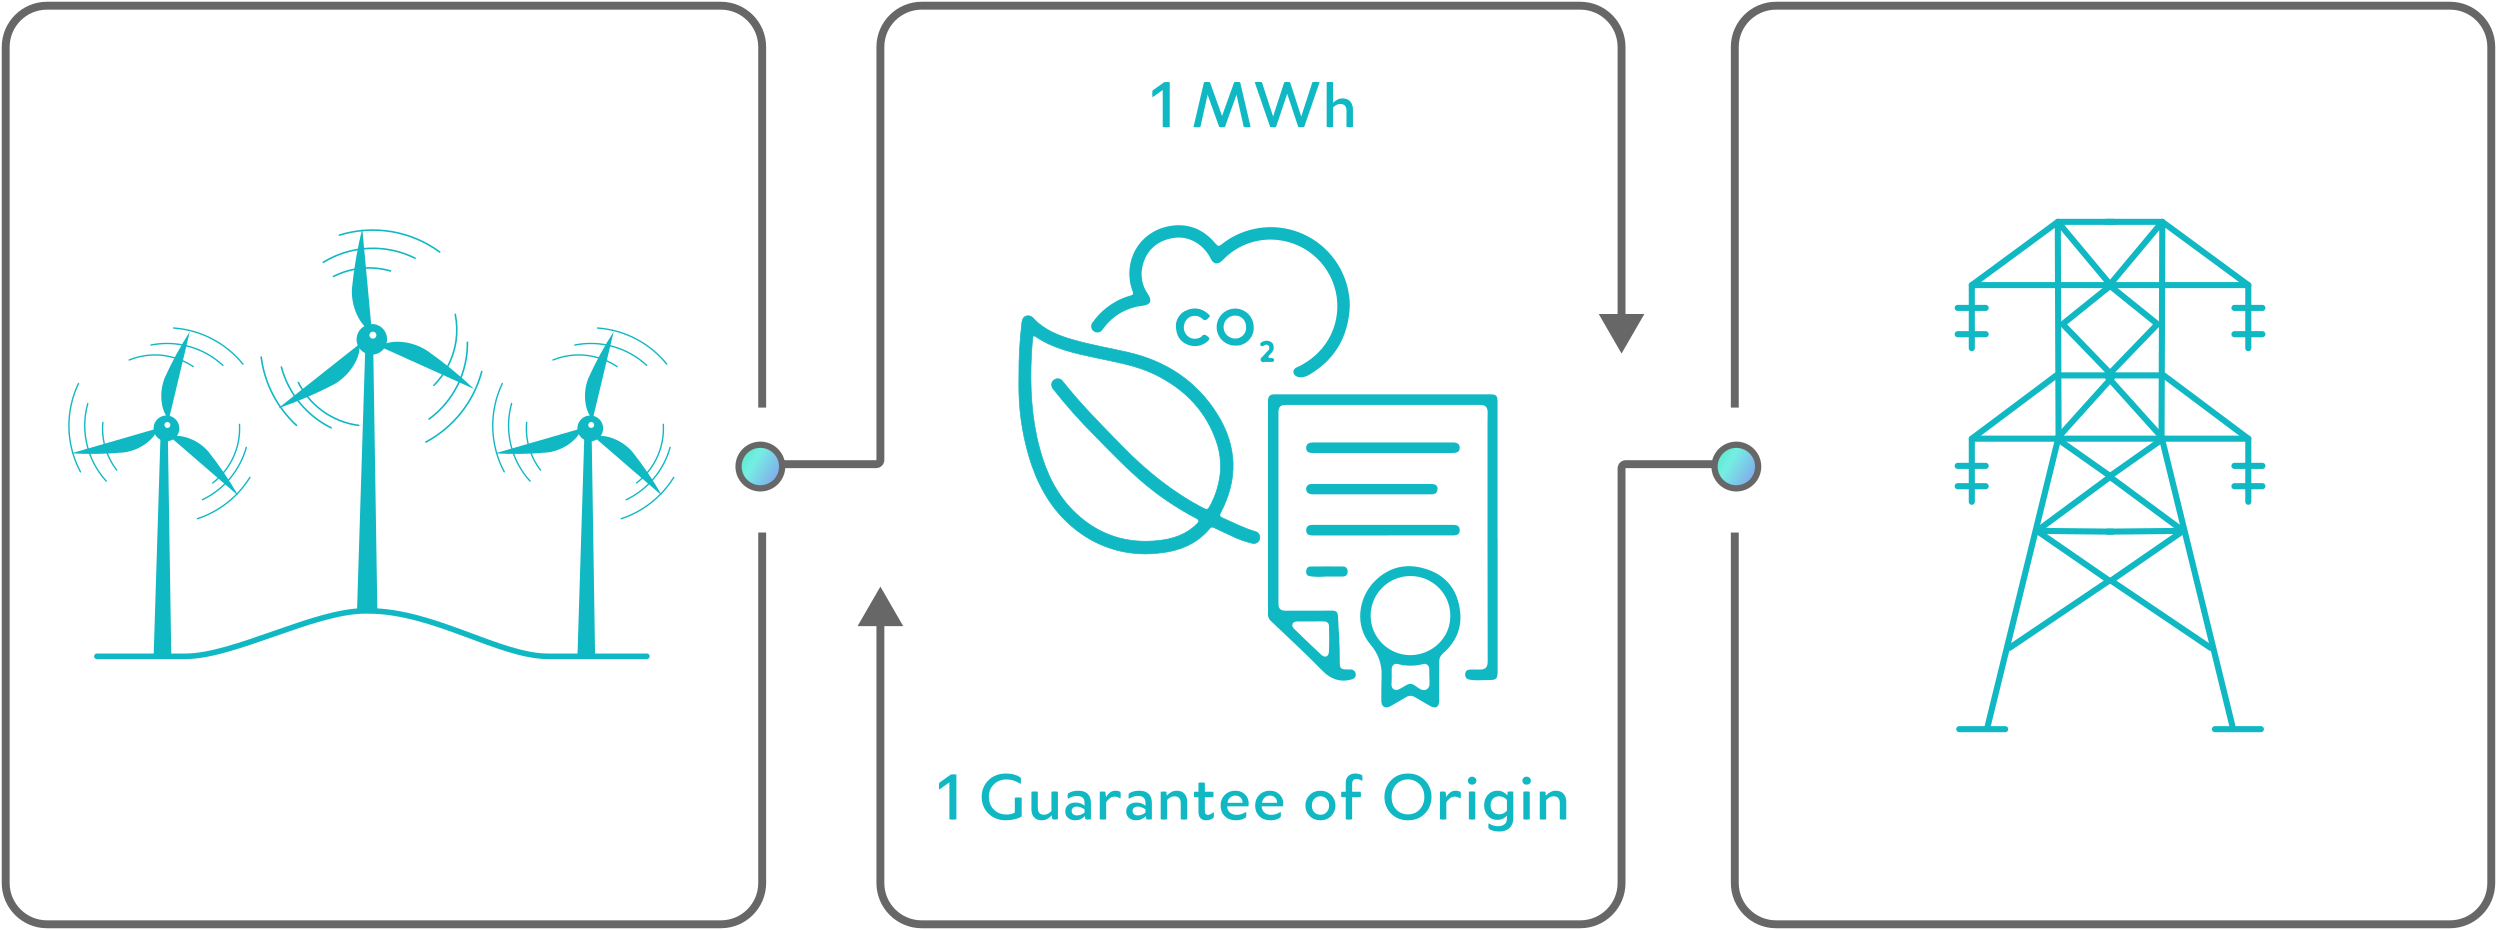 <svg width="438" height="163" viewBox="0 0 438 163" fill="none" xmlns="http://www.w3.org/2000/svg">
<path d="M133.535 93.301V154.702C133.535 158.697 130.296 161.935 126.302 161.935H8.232C4.238 161.935 1 158.697 1 154.702V8.232C1 4.238 4.238 1 8.232 1H126.302C130.296 1 133.535 4.238 133.535 8.232V71.409" stroke="#676767" stroke-width="1.386"/>
<path d="M303.936 93.301V154.702C303.936 158.697 307.174 161.935 311.168 161.935H429.238C433.232 161.935 436.47 158.697 436.47 154.702V8.232C436.47 4.238 433.232 1 429.238 1H311.168C307.174 1 303.936 4.238 303.936 8.232V71.409" stroke="#676767" stroke-width="1.386"/>
<path d="M284.095 61.942L288.097 55.011H280.093L284.095 61.942ZM154.243 102.768L150.242 109.699H158.245L154.243 102.768ZM161.476 1.693H276.863V0.307H161.476V1.693ZM276.863 161.242H161.476V162.628H276.863V161.242ZM283.402 8.232V55.704H284.788V8.232H283.402ZM283.402 82.059V154.702H284.788V82.059H283.402ZM300.386 80.626H284.835V82.013H300.386V80.626ZM154.936 154.702V109.006H153.55V154.702H154.936ZM154.936 80.58V8.232H153.55V80.58H154.936ZM136.789 82.013H153.504V80.626H136.789V82.013ZM161.476 161.242C157.864 161.242 154.936 158.314 154.936 154.702H153.55C153.55 159.08 157.099 162.628 161.476 162.628V161.242ZM284.835 80.626C284.043 80.626 283.402 81.268 283.402 82.059H284.788C284.788 82.033 284.809 82.013 284.835 82.013V80.626ZM276.863 162.628C281.24 162.628 284.788 159.08 284.788 154.702H283.402C283.402 158.314 280.474 161.242 276.863 161.242V162.628ZM276.863 1.693C280.474 1.693 283.402 4.621 283.402 8.232H284.788C284.788 3.855 281.24 0.307 276.863 0.307V1.693ZM153.504 82.013C154.295 82.013 154.936 81.371 154.936 80.58H153.55C153.55 80.606 153.529 80.626 153.504 80.626V82.013ZM161.476 0.307C157.099 0.307 153.55 3.855 153.55 8.232H154.936C154.936 4.621 157.864 1.693 161.476 1.693V0.307Z" fill="#676767"/>
<path d="M343.26 127.749H351.306" stroke="#0FB8C3" stroke-width="1.067" stroke-linecap="round" stroke-linejoin="round"/>
<path d="M342.987 81.622H347.89" stroke="#0FB8C3" stroke-width="1.067" stroke-linecap="round" stroke-linejoin="round"/>
<path d="M342.987 85.184H347.89" stroke="#0FB8C3" stroke-width="1.067" stroke-linecap="round" stroke-linejoin="round"/>
<path d="M342.987 53.944H347.89" stroke="#0FB8C3" stroke-width="1.067" stroke-linecap="round" stroke-linejoin="round"/>
<path d="M342.987 58.553H347.89" stroke="#0FB8C3" stroke-width="1.067" stroke-linecap="round" stroke-linejoin="round"/>
<path d="M345.46 49.952L360.526 38.868H370.321" stroke="#0FB8C3" stroke-width="1.067" stroke-linecap="round" stroke-linejoin="round"/>
<path d="M345.46 87.908V76.855H369.525" stroke="#0FB8C3" stroke-width="1.067" stroke-linecap="round" stroke-linejoin="round"/>
<path d="M345.46 76.856L360.264 65.772H370.059L361.374 56.783L369.525 50.225" stroke="#0FB8C3" stroke-width="1.067" stroke-linecap="round" stroke-linejoin="round"/>
<path d="M370.058 66.106L360.388 76.855L369.785 83.476L356.878 93.01L369.523 101.726L352.08 113.491" stroke="#0FB8C3" stroke-width="1.067" stroke-linecap="round" stroke-linejoin="round"/>
<path d="M348.226 127.278L360.662 76.562L360.526 38.868L369.787 49.952H345.46V61.004" stroke="#0FB8C3" stroke-width="1.067" stroke-linecap="round" stroke-linejoin="round"/>
<path d="M370.059 93.145L356.879 93.009" stroke="#0FB8C3" stroke-width="1.067" stroke-linecap="round" stroke-linejoin="round"/>
<path d="M396.102 127.749H388.056" stroke="#0FB8C3" stroke-width="1.067" stroke-linecap="round" stroke-linejoin="round"/>
<path d="M396.375 81.622H391.472" stroke="#0FB8C3" stroke-width="1.067" stroke-linecap="round" stroke-linejoin="round"/>
<path d="M396.375 85.184H391.472" stroke="#0FB8C3" stroke-width="1.067" stroke-linecap="round" stroke-linejoin="round"/>
<path d="M396.375 53.944H391.472" stroke="#0FB8C3" stroke-width="1.067" stroke-linecap="round" stroke-linejoin="round"/>
<path d="M396.375 58.553H391.472" stroke="#0FB8C3" stroke-width="1.067" stroke-linecap="round" stroke-linejoin="round"/>
<path d="M393.902 49.952L378.836 38.868H369.041" stroke="#0FB8C3" stroke-width="1.067" stroke-linecap="round" stroke-linejoin="round"/>
<path d="M393.902 87.908V76.855H369.849" stroke="#0FB8C3" stroke-width="1.067" stroke-linecap="round" stroke-linejoin="round"/>
<path d="M393.903 76.856L379.099 65.772H369.314L377.989 56.783L369.849 50.225" stroke="#0FB8C3" stroke-width="1.067" stroke-linecap="round" stroke-linejoin="round"/>
<path d="M369.314 66.106L378.974 76.855L369.576 83.476L382.483 93.01L369.849 101.726L387.282 113.491" stroke="#0FB8C3" stroke-width="1.067" stroke-linecap="round" stroke-linejoin="round"/>
<path d="M391.137 127.278L378.701 76.562L378.837 38.868L369.576 49.952H393.902V61.004" stroke="#0FB8C3" stroke-width="1.067" stroke-linecap="round" stroke-linejoin="round"/>
<path d="M369.305 93.145L382.484 93.009" stroke="#0FB8C3" stroke-width="1.067" stroke-linecap="round" stroke-linejoin="round"/>
<path d="M262.383 94.131V117.553C262.383 118.954 262.181 119.16 260.776 119.15C259.679 119.137 258.581 119.283 257.487 119.075C256.915 118.967 256.654 118.656 256.701 118.083C256.747 117.51 257.097 117.324 257.594 117.308C258.09 117.292 258.635 117.29 259.154 117.308C260.244 117.336 260.642 116.953 260.64 115.863C260.632 108.709 260.622 101.556 260.612 94.403C260.612 87.639 260.612 80.876 260.612 74.113C260.612 73.488 260.637 72.871 260.637 72.241C260.637 71.332 260.238 70.942 259.331 70.942H225.37C224.298 70.942 223.986 71.26 223.986 72.31V105.705C223.986 106.658 224.325 106.995 225.291 106.995C228.005 106.995 230.72 106.995 233.432 106.981C234.109 106.981 234.372 107.267 234.406 107.918C234.547 110.558 234.763 113.195 234.729 115.842C234.707 117.141 234.861 117.295 236.174 117.29C236.309 117.29 236.445 117.29 236.581 117.29C236.698 117.282 236.815 117.298 236.927 117.335C237.038 117.373 237.14 117.432 237.229 117.508C237.317 117.585 237.389 117.679 237.441 117.784C237.493 117.888 237.523 118.002 237.531 118.119C237.588 118.592 237.281 118.899 236.816 119.031C234.79 119.614 233.107 118.963 231.7 117.526C228.763 114.522 225.686 111.671 222.634 108.777C222.476 108.632 222.351 108.456 222.268 108.259C222.184 108.063 222.144 107.851 222.15 107.638C222.15 95.183 222.15 82.727 222.15 70.271C222.15 69.446 222.479 69.088 223.262 69.088C235.856 69.088 248.448 69.088 261.04 69.088C262.155 69.088 262.367 69.301 262.367 70.412C262.367 78.316 262.367 86.222 262.367 94.129L262.383 94.131ZM229.647 108.88C228.882 108.88 228.118 108.865 227.355 108.88C227.018 108.888 226.641 108.908 226.473 109.277C226.305 109.646 226.527 109.971 226.763 110.2C228.32 111.719 229.882 113.236 231.481 114.712C232.132 115.313 232.782 115.067 232.825 114.197C232.9 112.691 232.877 111.181 232.843 109.671C232.832 109.139 232.454 108.872 231.914 108.869C231.159 108.876 230.402 108.88 229.647 108.88Z" fill="#0FB8C3"/>
<path d="M252.14 119.347C252.14 120.497 252.14 121.654 252.14 122.796C252.14 123.893 251.515 124.246 250.562 123.698C249.669 123.179 248.758 122.66 247.862 122.131C247.636 121.984 247.373 121.907 247.103 121.908C246.834 121.91 246.571 121.99 246.347 122.14C245.455 122.672 244.551 123.19 243.647 123.708C242.717 124.241 242.004 123.841 242.006 122.768C242.006 121.322 242.006 119.874 242.054 118.428C242.143 116.43 241.456 114.476 240.137 112.966C237.301 109.677 237.945 104.804 240.769 101.905C243.428 99.178 246.685 98.569 250.199 99.806C253.658 101.023 255.462 103.66 255.824 107.258C256.119 110.179 255.01 112.555 252.819 114.466C252.6 114.649 252.425 114.878 252.307 115.137C252.189 115.397 252.132 115.679 252.139 115.963C252.139 117.092 252.139 118.22 252.139 119.349L252.14 119.347ZM247.037 114.781C250.91 114.781 254.083 111.737 254.087 108.019C254.12 106.645 253.742 105.292 253 104.132C252.257 102.972 251.184 102.058 249.918 101.505C248.651 100.953 247.247 100.787 245.885 101.029C244.523 101.271 243.265 101.91 242.269 102.865C241.274 103.82 240.587 105.047 240.295 106.391C240.004 107.734 240.121 109.134 240.632 110.411C241.143 111.689 242.025 112.786 243.165 113.565C244.306 114.343 245.653 114.766 247.037 114.781ZM243.822 118.35C243.822 118.598 243.822 118.847 243.822 119.093C243.822 119.34 243.797 119.602 243.787 119.856C243.749 120.697 244.383 121.111 245.147 120.743C245.358 120.64 245.562 120.52 245.762 120.397C247.096 119.59 247.203 119.594 248.453 120.495C248.584 120.594 248.723 120.682 248.869 120.758C249.701 121.167 250.462 120.704 250.453 119.785C250.444 118.914 250.423 118.045 250.398 117.173C250.38 116.6 249.91 116.192 249.358 116.336C247.891 116.73 246.345 116.73 244.878 116.336C244.313 116.183 243.847 116.593 243.83 117.18C243.819 117.569 243.828 117.959 243.828 118.35H243.822Z" fill="#0FB8C3"/>
<path d="M242.272 93.808C238.2 93.808 234.129 93.808 230.059 93.808C229.466 93.808 228.87 93.743 228.846 92.939C228.827 92.263 229.193 91.956 230.02 91.956H238.504C243.833 91.956 249.161 91.956 254.49 91.956C255.072 91.956 255.688 92.015 255.74 92.802C255.786 93.512 255.41 93.807 254.51 93.807L242.272 93.808Z" fill="#0FB8C3"/>
<path d="M242.304 77.516H254.515C255.343 77.516 255.738 77.814 255.743 78.435C255.743 79.095 255.386 79.362 254.479 79.362H234.062C232.712 79.362 231.362 79.376 230.014 79.362C229.423 79.353 228.83 79.276 228.839 78.46C228.839 77.834 229.223 77.527 230.028 77.525C231.943 77.525 233.855 77.525 235.77 77.525L242.304 77.516Z" fill="#0FB8C3"/>
<path d="M240.328 84.797H250.74C251.605 84.797 251.96 85.152 251.832 85.876C251.703 86.6 251.135 86.599 250.607 86.602C247.535 86.614 244.464 86.602 241.394 86.602C237.608 86.602 233.822 86.602 230.036 86.602C229.56 86.602 229.099 86.528 228.893 85.997C228.819 85.826 228.803 85.635 228.849 85.454C228.895 85.273 229 85.112 229.147 84.996C229.356 84.806 229.613 84.799 229.861 84.799H240.328V84.797Z" fill="#0FB8C3"/>
<path d="M232.347 101.005C231.431 101.098 230.506 101.086 229.592 100.971C229.072 100.913 228.824 100.661 228.838 100.139C228.853 99.618 229.078 99.252 229.63 99.252C231.514 99.233 233.398 99.227 235.281 99.252C235.86 99.252 236.13 99.658 236.105 100.212C236.08 100.766 235.748 101.003 235.235 101.009C234.273 101.012 233.31 101.005 232.347 101.005Z" fill="#0FB8C3"/>
<path d="M178.512 65.872C178.491 62.752 178.663 59.635 179.029 56.537C179.096 56.021 179.246 55.546 179.808 55.36C180.055 55.299 180.314 55.316 180.551 55.408C180.788 55.501 180.99 55.664 181.13 55.876C183.019 57.828 185.435 58.793 187.975 59.521C191.156 60.435 194.424 60.998 197.645 61.731C204.356 63.28 209.694 66.796 213.324 72.656C216.757 78.206 216.938 83.978 213.871 89.786C213.608 90.302 213.664 90.509 214.191 90.741C216.086 91.567 217.918 92.543 219.922 93.121C220.195 93.19 220.431 93.364 220.576 93.606C220.721 93.848 220.764 94.138 220.696 94.412C220.627 94.686 220.453 94.921 220.211 95.067C219.969 95.212 219.679 95.255 219.405 95.186C218.047 94.867 216.733 94.384 215.492 93.746C214.568 93.348 213.664 92.894 212.756 92.466C212.477 92.331 212.24 92.244 211.981 92.543C209.519 95.532 206.189 96.673 202.467 96.962C197.55 97.424 192.642 96.005 188.729 92.992C184.811 90.034 182.333 86.033 180.738 81.458C179.352 77.319 178.602 72.993 178.512 68.629C178.487 67.694 178.512 66.78 178.512 65.872ZM213.84 82.233C213.888 80.808 213.714 79.385 213.324 78.015C211.522 72.155 207.598 68.133 202.178 65.526C199.034 64.018 195.575 63.461 192.188 62.722C188.44 61.917 184.666 61.173 181.409 58.948C181.089 58.731 180.96 58.855 180.929 59.196C180.856 60.141 180.763 61.086 180.717 62.031C180.428 67.612 180.686 73.146 182.147 78.552C183.308 82.894 185.203 86.848 188.533 89.962C192.611 93.777 197.49 95.31 202.988 94.701C205.492 94.422 207.836 93.669 209.7 91.789C210.128 91.35 210.216 91.139 209.581 90.803C206.42 89.149 203.441 87.169 200.691 84.897C197.48 82.202 194.578 79.181 191.656 76.187C189.151 73.677 186.793 71.024 184.594 68.242C184.078 67.591 184.14 66.977 184.692 66.558C184.812 66.471 184.949 66.41 185.095 66.379C185.24 66.347 185.39 66.346 185.536 66.376C185.681 66.406 185.819 66.465 185.94 66.551C186.062 66.636 186.164 66.746 186.241 66.873C189.39 70.869 192.988 74.452 196.53 78.087C200.794 82.465 205.466 86.27 210.918 89.084C211.434 89.347 211.661 89.27 211.909 88.79C213.044 86.78 213.704 84.537 213.84 82.233Z" fill="#0FB8C3" stroke="#0FB8C3" stroke-width="0.116" stroke-linecap="round" stroke-linejoin="round"/>
<path d="M236.484 53.656C236.251 58.866 233.98 62.903 229.468 65.614C227.208 66.971 225.835 65.196 227.041 64.436C232.085 62.216 234.894 57.343 234.197 52.046C233.831 49.453 232.606 47.058 230.718 45.244C228.83 43.43 226.389 42.302 223.784 42.04C222.062 41.856 220.32 42.065 218.69 42.651C217.06 43.236 215.584 44.184 214.372 45.422L214.083 45.706C213.345 46.418 212.581 46.273 212.132 45.344C210.929 42.876 208.41 41.374 205.937 41.648C202.927 41.983 200.826 43.77 200.165 46.64C199.969 47.473 199.952 48.338 200.115 49.178C200.277 50.018 200.617 50.814 201.11 51.514C201.931 52.743 201.564 53.419 200.077 53.579C198.774 53.73 197.514 54.144 196.375 54.795C195.235 55.446 194.24 56.322 193.448 57.368C193.361 57.477 193.283 57.585 193.201 57.694C193.125 57.828 193.021 57.945 192.897 58.036C192.772 58.127 192.63 58.191 192.479 58.223C192.328 58.255 192.172 58.254 192.021 58.22C191.87 58.187 191.729 58.121 191.605 58.029C191.482 57.936 191.379 57.818 191.305 57.683C191.231 57.547 191.187 57.398 191.175 57.244C191.163 57.09 191.185 56.935 191.237 56.79C191.29 56.645 191.373 56.513 191.481 56.403C192.465 55.026 193.726 53.871 195.183 53.011C196.093 52.457 197.079 52.038 198.11 51.767C198.508 51.663 198.59 51.509 198.446 51.106C196.541 45.984 199.437 40.656 204.765 39.634C208.064 38.999 210.836 40.104 212.978 42.691C213.35 43.14 213.562 43.207 214.011 42.814C215.902 41.306 218.155 40.32 220.546 39.953C222.937 39.587 225.383 39.854 227.638 40.727C229.894 41.601 231.882 43.05 233.403 44.931C234.924 46.812 235.926 49.058 236.308 51.447C236.437 52.176 236.496 52.916 236.484 53.656Z" fill="#0FB8C3"/>
<path d="M219.648 57.312C219.669 57.744 219.599 58.175 219.443 58.579C219.286 58.982 219.047 59.349 218.741 59.654C218.435 59.959 218.068 60.197 217.664 60.352C217.26 60.507 216.828 60.576 216.396 60.554C215.753 60.553 215.126 60.361 214.592 60.004C214.059 59.646 213.643 59.138 213.399 58.544C213.154 57.951 213.09 57.297 213.217 56.668C213.343 56.038 213.653 55.46 214.108 55.007C214.563 54.553 215.142 54.245 215.772 54.12C216.402 53.996 217.055 54.061 217.648 54.308C218.241 54.555 218.748 54.972 219.104 55.507C219.46 56.041 219.649 56.669 219.648 57.312ZM218.29 57.312C218.312 57.05 218.279 56.787 218.192 56.539C218.105 56.292 217.967 56.065 217.787 55.875C217.607 55.684 217.388 55.534 217.146 55.434C216.903 55.333 216.642 55.285 216.38 55.293C215.847 55.293 215.337 55.505 214.96 55.881C214.583 56.258 214.372 56.769 214.372 57.301C214.372 57.834 214.583 58.345 214.96 58.721C215.337 59.098 215.847 59.31 216.38 59.31C216.641 59.319 216.901 59.275 217.144 59.178C217.386 59.081 217.605 58.934 217.788 58.748C217.97 58.561 218.112 58.338 218.203 58.093C218.294 57.849 218.332 57.588 218.316 57.327L218.29 57.312Z" fill="#0FB8C3"/>
<path d="M206.014 56.913C206.045 56.363 206.288 55.774 206.616 55.332C206.943 54.89 207.393 54.553 207.909 54.363C208.495 54.081 209.151 53.98 209.794 54.072C210.438 54.164 211.04 54.445 211.523 54.88C211.719 55.05 212.173 55.292 211.833 55.602C211.492 55.912 211.192 56.382 210.619 55.83C210.273 55.511 209.821 55.332 209.35 55.326C208.879 55.32 208.423 55.489 208.069 55.798C207.716 56.136 207.489 56.584 207.424 57.068C207.359 57.552 207.461 58.044 207.713 58.462C207.96 58.85 208.336 59.136 208.775 59.27C209.214 59.405 209.687 59.378 210.108 59.196C210.257 59.149 210.392 59.07 210.506 58.963C210.878 58.447 211.208 58.648 211.616 58.963C212.024 59.278 211.874 59.531 211.59 59.779C211.108 60.214 210.509 60.5 209.867 60.601C209.226 60.702 208.568 60.613 207.976 60.347C206.742 59.831 206.009 58.776 206.014 56.913Z" fill="#0FB8C3"/>
<path d="M221.93 63.414C221.625 63.311 221.093 63.657 220.897 63.197C220.701 62.738 221.238 62.485 221.486 62.165C221.734 61.844 221.971 61.648 222.198 61.401C222.308 61.301 222.376 61.166 222.392 61.019C222.407 60.872 222.367 60.725 222.281 60.605C222.239 60.544 222.184 60.492 222.121 60.453C222.057 60.415 221.985 60.39 221.911 60.382C221.837 60.374 221.762 60.382 221.691 60.405C221.621 60.428 221.556 60.467 221.501 60.518C221.238 60.678 220.985 60.791 220.825 60.45C220.665 60.11 220.99 59.981 221.207 59.862C221.482 59.718 221.795 59.664 222.102 59.707C222.409 59.749 222.696 59.887 222.921 60.099C223.098 60.356 223.18 60.666 223.155 60.976C223.129 61.287 222.998 61.579 222.782 61.803C222.709 61.896 222.617 61.968 222.549 62.061C222.482 62.154 222.152 62.345 222.245 62.578C222.338 62.81 222.591 62.707 222.761 62.722C222.931 62.738 223.241 62.769 223.215 63.104C223.19 63.44 222.962 63.404 222.746 63.409C222.529 63.414 222.25 63.414 221.93 63.414Z" fill="#0FB8C3"/>
<path d="M304.652 77.943C305.404 78.031 306.112 78.34 306.688 78.83C307.264 79.321 307.681 79.971 307.887 80.699C308.093 81.426 308.079 82.199 307.846 82.918C307.613 83.638 307.172 84.272 306.578 84.741C305.985 85.21 305.265 85.492 304.511 85.552C303.757 85.612 303.002 85.447 302.342 85.077C301.682 84.708 301.146 84.151 300.803 83.477C300.459 82.803 300.323 82.043 300.412 81.292C300.471 80.793 300.627 80.311 300.872 79.874C301.116 79.436 301.445 79.05 301.839 78.739C302.233 78.428 302.684 78.198 303.166 78.061C303.649 77.925 304.154 77.885 304.652 77.943Z" fill="#C4C4C4"/>
<path d="M304.652 77.943C305.404 78.031 306.112 78.34 306.688 78.83C307.264 79.321 307.681 79.971 307.887 80.699C308.093 81.426 308.079 82.199 307.846 82.918C307.613 83.638 307.172 84.272 306.578 84.741C305.985 85.21 305.265 85.492 304.511 85.552C303.757 85.612 303.002 85.447 302.342 85.077C301.682 84.708 301.146 84.151 300.803 83.477C300.459 82.803 300.323 82.043 300.412 81.292C300.471 80.793 300.627 80.311 300.872 79.874C301.116 79.436 301.445 79.05 301.839 78.739C302.233 78.428 302.684 78.198 303.166 78.061C303.649 77.925 304.154 77.885 304.652 77.943Z" fill="url(#paint0_linear_28_280)"/>
<path d="M304.652 77.943C305.404 78.031 306.112 78.34 306.688 78.83C307.264 79.321 307.681 79.971 307.887 80.699C308.093 81.426 308.079 82.199 307.846 82.918C307.613 83.638 307.172 84.272 306.578 84.741C305.985 85.21 305.265 85.492 304.511 85.552C303.757 85.612 303.002 85.447 302.342 85.077C301.682 84.708 301.146 84.151 300.803 83.477C300.459 82.803 300.323 82.043 300.412 81.292C300.471 80.793 300.627 80.311 300.872 79.874C301.116 79.436 301.445 79.05 301.839 78.739C302.233 78.428 302.684 78.198 303.166 78.061C303.649 77.925 304.154 77.885 304.652 77.943Z" stroke="#676767" stroke-width="1.097"/>
<path d="M133.659 77.943C134.411 78.031 135.119 78.34 135.695 78.83C136.271 79.321 136.688 79.971 136.894 80.699C137.1 81.426 137.086 82.199 136.853 82.918C136.62 83.638 136.179 84.272 135.585 84.741C134.991 85.21 134.272 85.492 133.518 85.552C132.764 85.612 132.009 85.447 131.349 85.077C130.689 84.708 130.153 84.151 129.81 83.477C129.466 82.803 129.33 82.043 129.419 81.292C129.478 80.793 129.634 80.311 129.878 79.874C130.123 79.436 130.452 79.05 130.846 78.739C131.239 78.428 131.69 78.198 132.173 78.061C132.656 77.925 133.161 77.885 133.659 77.943Z" fill="#C4C4C4"/>
<path d="M133.659 77.943C134.411 78.031 135.119 78.34 135.695 78.83C136.271 79.321 136.688 79.971 136.894 80.699C137.1 81.426 137.086 82.199 136.853 82.918C136.62 83.638 136.179 84.272 135.585 84.741C134.991 85.21 134.272 85.492 133.518 85.552C132.764 85.612 132.009 85.447 131.349 85.077C130.689 84.708 130.153 84.151 129.81 83.477C129.466 82.803 129.33 82.043 129.419 81.292C129.478 80.793 129.634 80.311 129.878 79.874C130.123 79.436 130.452 79.05 130.846 78.739C131.239 78.428 131.69 78.198 132.173 78.061C132.656 77.925 133.161 77.885 133.659 77.943Z" fill="url(#paint1_linear_28_280)"/>
<path d="M133.659 77.943C134.411 78.031 135.119 78.34 135.695 78.83C136.271 79.321 136.688 79.971 136.894 80.699C137.1 81.426 137.086 82.199 136.853 82.918C136.62 83.638 136.179 84.272 135.585 84.741C134.991 85.21 134.272 85.492 133.518 85.552C132.764 85.612 132.009 85.447 131.349 85.077C130.689 84.708 130.153 84.151 129.81 83.477C129.466 82.803 129.33 82.043 129.419 81.292C129.478 80.793 129.634 80.311 129.878 79.874C130.123 79.436 130.452 79.05 130.846 78.739C131.239 78.428 131.69 78.198 132.173 78.061C132.656 77.925 133.161 77.885 133.659 77.943Z" stroke="#676767" stroke-width="1.097"/>
<path d="M201.948 15.841C201.9 15.937 201.876 16.142 201.876 16.456C201.876 16.781 201.9 16.974 201.948 17.034L203.708 15.769V22.242C204.106 22.338 204.516 22.338 204.937 22.242V14.406C204.6 14.346 204.274 14.346 203.949 14.406L201.948 15.841ZM217.276 14.406C216.926 14.334 216.577 14.334 216.227 14.406L214.106 20.313L211.984 14.406C211.623 14.334 211.273 14.334 210.936 14.406L209.103 22.242C209.501 22.326 209.899 22.326 210.309 22.242L211.575 16.588L213.6 22.242C213.937 22.314 214.275 22.314 214.612 22.242L216.637 16.588L217.903 22.242C218.301 22.326 218.698 22.326 219.108 22.242L217.276 14.406ZM231.194 14.406C230.772 14.322 230.35 14.322 229.929 14.406L227.976 20.409L226.023 14.406C225.686 14.334 225.336 14.334 224.998 14.406L223.046 20.409L221.093 14.406C220.671 14.322 220.249 14.322 219.827 14.406L222.527 22.242C222.865 22.314 223.214 22.314 223.564 22.242L225.517 16.431L227.457 22.242C227.795 22.314 228.145 22.314 228.494 22.242L231.194 14.406ZM235.18 17.239C234.626 17.239 234.083 17.492 233.553 17.999V14.406C233.179 14.334 232.806 14.334 232.432 14.406V22.242C232.806 22.326 233.179 22.326 233.553 22.242V18.842C233.939 18.433 234.36 18.215 234.819 18.215C235.542 18.215 235.903 18.613 235.903 19.397V22.242C236.277 22.326 236.651 22.326 237.036 22.242V19.156C237.036 18.613 236.88 18.155 236.578 17.794C236.277 17.432 235.807 17.239 235.18 17.239Z" fill="#0FB8C3"/>
<path d="M164.573 137.134C164.525 137.231 164.501 137.435 164.501 137.749C164.501 138.074 164.525 138.267 164.573 138.327L166.333 137.062V143.535C166.731 143.631 167.141 143.631 167.563 143.535V135.7C167.225 135.639 166.9 135.639 166.574 135.7L164.573 137.134ZM177.792 142.378C177.358 142.595 176.864 142.703 176.334 142.703C175.442 142.703 174.706 142.414 174.128 141.835C173.537 141.257 173.248 140.521 173.248 139.617C173.248 138.725 173.537 138.002 174.128 137.423C174.706 136.845 175.442 136.556 176.334 136.556C177.189 136.556 178.009 136.821 178.805 137.351C178.853 137.291 178.865 137.11 178.865 136.797C178.865 136.495 178.841 136.302 178.805 136.206C178.105 135.748 177.262 135.519 176.273 135.519C174.996 135.519 173.971 135.917 173.175 136.7C172.38 137.496 171.994 138.46 171.994 139.617C171.994 140.774 172.38 141.751 173.175 142.534C173.971 143.33 174.996 143.716 176.273 143.716C176.792 143.716 177.298 143.655 177.804 143.523C178.298 143.402 178.696 143.233 178.997 143.029V139.762C178.588 139.69 178.19 139.69 177.792 139.762V142.378ZM184.214 142.088C183.805 142.522 183.371 142.739 182.913 142.739C182.551 142.739 182.274 142.643 182.093 142.426C181.912 142.221 181.828 141.932 181.828 141.558V138.713C181.454 138.641 181.08 138.641 180.707 138.713V141.799C180.707 142.353 180.851 142.812 181.153 143.173C181.454 143.535 181.924 143.716 182.551 143.716C183.178 143.716 183.756 143.426 184.275 142.848L184.359 143.535C184.685 143.607 185.01 143.607 185.347 143.535V138.713C184.962 138.641 184.588 138.641 184.214 138.713V142.088ZM188.913 138.532C188.165 138.532 187.575 138.701 187.117 139.015C187.068 139.111 187.044 139.268 187.044 139.497C187.044 139.738 187.068 139.882 187.117 139.943C187.647 139.617 188.177 139.448 188.696 139.448C189.564 139.448 190.01 139.846 190.01 140.642V141.16C189.576 140.799 189.045 140.606 188.418 140.606C187.888 140.606 187.454 140.75 187.129 141.028C186.791 141.317 186.634 141.691 186.634 142.161C186.634 142.643 186.791 143.016 187.129 143.294C187.454 143.583 187.864 143.716 188.37 143.716C188.708 143.716 189.021 143.655 189.335 143.511C189.636 143.366 189.889 143.197 190.082 142.98L190.154 143.535C190.48 143.607 190.805 143.607 191.131 143.535V140.738C191.131 139.268 190.383 138.532 188.913 138.532ZM188.696 141.317C188.937 141.317 189.19 141.377 189.443 141.486C189.696 141.594 189.889 141.703 190.01 141.811V142.353C189.877 142.474 189.684 142.595 189.443 142.703C189.19 142.812 188.937 142.86 188.684 142.86C188.394 142.86 188.165 142.787 187.997 142.643C187.828 142.498 187.755 142.305 187.755 142.088C187.755 141.871 187.828 141.678 187.997 141.534C188.165 141.389 188.394 141.317 188.696 141.317ZM196.283 138.749C196.066 138.605 195.765 138.532 195.403 138.532C194.764 138.532 194.222 138.906 193.776 139.641L193.667 138.713C193.33 138.653 193.004 138.653 192.679 138.713V143.535C193.053 143.619 193.426 143.619 193.8 143.535V140.569C193.945 140.316 194.149 140.087 194.415 139.882C194.68 139.678 194.945 139.569 195.234 139.569C195.584 139.569 195.933 139.69 196.283 139.907C196.319 139.822 196.343 139.629 196.343 139.316C196.343 139.002 196.331 138.822 196.283 138.749ZM199.589 138.532C198.842 138.532 198.251 138.701 197.793 139.015C197.745 139.111 197.721 139.268 197.721 139.497C197.721 139.738 197.745 139.882 197.793 139.943C198.324 139.617 198.854 139.448 199.372 139.448C200.24 139.448 200.686 139.846 200.686 140.642V141.16C200.252 140.799 199.722 140.606 199.095 140.606C198.565 140.606 198.131 140.75 197.805 141.028C197.468 141.317 197.311 141.691 197.311 142.161C197.311 142.643 197.468 143.016 197.805 143.294C198.131 143.583 198.541 143.716 199.047 143.716C199.384 143.716 199.698 143.655 200.011 143.511C200.313 143.366 200.566 143.197 200.759 142.98L200.831 143.535C201.156 143.607 201.482 143.607 201.807 143.535V140.738C201.807 139.268 201.06 138.532 199.589 138.532ZM199.372 141.317C199.614 141.317 199.867 141.377 200.12 141.486C200.373 141.594 200.566 141.703 200.686 141.811V142.353C200.554 142.474 200.361 142.595 200.12 142.703C199.867 142.812 199.614 142.86 199.36 142.86C199.071 142.86 198.842 142.787 198.673 142.643C198.505 142.498 198.432 142.305 198.432 142.088C198.432 141.871 198.505 141.678 198.673 141.534C198.842 141.389 199.071 141.317 199.372 141.317ZM206.14 138.532C205.513 138.532 204.947 138.822 204.416 139.4L204.344 138.713C204.007 138.653 203.681 138.653 203.356 138.713V143.535C203.729 143.619 204.103 143.619 204.477 143.535V140.16C204.886 139.726 205.32 139.509 205.778 139.509C206.14 139.509 206.405 139.617 206.586 139.822C206.767 140.039 206.863 140.328 206.863 140.69V143.535C207.237 143.619 207.611 143.619 207.996 143.535V140.449C207.996 139.907 207.84 139.448 207.538 139.087C207.237 138.725 206.767 138.532 206.14 138.532ZM212.622 142.281C212.236 142.607 211.886 142.763 211.597 142.763C211.259 142.763 211.091 142.546 211.091 142.1V139.665H212.561C212.634 139.352 212.634 139.039 212.561 138.713H211.091V137.146C210.705 137.074 210.331 137.074 209.97 137.146V138.713H209.222C209.138 139.039 209.138 139.352 209.222 139.665H209.97V142.257C209.97 142.739 210.09 143.101 210.331 143.342C210.572 143.595 210.898 143.716 211.32 143.716C211.862 143.716 212.296 143.559 212.622 143.233C212.658 143.149 212.682 142.98 212.682 142.739C212.682 142.498 212.67 142.353 212.622 142.281ZM216.443 138.532C215.671 138.532 215.056 138.786 214.574 139.268C214.092 139.75 213.851 140.365 213.851 141.112C213.851 141.895 214.092 142.522 214.586 143.004C215.081 143.487 215.731 143.716 216.551 143.716C217.262 143.716 217.841 143.547 218.299 143.185C218.335 143.101 218.359 142.932 218.359 142.691C218.359 142.45 218.347 142.305 218.299 142.245C217.744 142.595 217.202 142.763 216.672 142.763C216.19 142.763 215.804 142.631 215.49 142.366C215.177 142.1 215.02 141.739 214.996 141.269H218.721C218.805 140.859 218.781 140.449 218.661 140.039C218.528 139.629 218.263 139.268 217.877 138.978C217.491 138.689 217.009 138.532 216.443 138.532ZM216.455 139.388C216.816 139.388 217.118 139.509 217.347 139.738C217.576 139.979 217.696 140.28 217.696 140.654H215.056C215.105 140.268 215.261 139.967 215.514 139.738C215.756 139.509 216.069 139.388 216.455 139.388ZM222.493 138.532C221.722 138.532 221.107 138.786 220.625 139.268C220.143 139.75 219.902 140.365 219.902 141.112C219.902 141.895 220.143 142.522 220.637 143.004C221.131 143.487 221.782 143.716 222.602 143.716C223.313 143.716 223.891 143.547 224.35 143.185C224.386 143.101 224.41 142.932 224.41 142.691C224.41 142.45 224.398 142.305 224.35 142.245C223.795 142.595 223.253 142.763 222.722 142.763C222.24 142.763 221.854 142.631 221.541 142.366C221.228 142.1 221.071 141.739 221.047 141.269H224.771C224.856 140.859 224.832 140.449 224.711 140.039C224.579 139.629 224.313 139.268 223.928 138.978C223.542 138.689 223.06 138.532 222.493 138.532ZM222.505 139.388C222.867 139.388 223.168 139.509 223.397 139.738C223.626 139.979 223.747 140.28 223.747 140.654H221.107C221.155 140.268 221.312 139.967 221.565 139.738C221.806 139.509 222.12 139.388 222.505 139.388ZM231.334 138.532C230.575 138.532 229.948 138.786 229.454 139.28C228.948 139.786 228.707 140.401 228.707 141.124C228.707 141.859 228.948 142.474 229.454 142.968C229.948 143.475 230.575 143.716 231.334 143.716C232.094 143.716 232.721 143.475 233.227 142.968C233.721 142.474 233.974 141.859 233.974 141.124C233.974 140.401 233.721 139.786 233.227 139.28C232.721 138.786 232.094 138.532 231.334 138.532ZM231.347 139.509C231.78 139.509 232.13 139.665 232.419 139.967C232.709 140.268 232.853 140.654 232.853 141.124C232.853 141.606 232.709 141.992 232.419 142.293C232.13 142.595 231.78 142.739 231.347 142.739C230.913 142.739 230.551 142.595 230.262 142.293C229.972 141.992 229.84 141.606 229.84 141.124C229.84 140.654 229.972 140.268 230.262 139.967C230.551 139.665 230.913 139.509 231.347 139.509ZM237.689 136.471C237.955 136.471 238.268 136.592 238.642 136.809C238.69 136.748 238.702 136.592 238.702 136.339C238.702 136.085 238.678 135.917 238.642 135.82C238.28 135.627 237.87 135.519 237.412 135.519C236.942 135.519 236.556 135.664 236.243 135.941C235.929 136.23 235.773 136.628 235.773 137.146V138.713H235.025C234.941 139.039 234.941 139.352 235.025 139.665H235.773V143.535C236.134 143.619 236.508 143.619 236.894 143.535V139.665H238.389C238.461 139.352 238.461 139.039 238.389 138.713H236.894V137.363C236.894 136.772 237.159 136.471 237.689 136.471ZM246.675 135.519C245.47 135.519 244.481 135.917 243.71 136.712C242.938 137.508 242.553 138.472 242.553 139.617C242.553 140.774 242.938 141.739 243.71 142.534C244.481 143.33 245.47 143.716 246.675 143.716C247.88 143.716 248.869 143.33 249.64 142.534C250.412 141.739 250.797 140.774 250.797 139.617C250.797 138.472 250.412 137.508 249.64 136.712C248.869 135.917 247.88 135.519 246.675 135.519ZM246.675 136.556C247.495 136.556 248.17 136.845 248.724 137.423C249.267 138.002 249.544 138.725 249.544 139.617C249.544 140.509 249.267 141.245 248.724 141.823C248.17 142.402 247.495 142.679 246.675 142.679C245.855 142.679 245.168 142.402 244.626 141.823C244.071 141.245 243.806 140.509 243.806 139.617C243.806 138.725 244.071 138.002 244.626 137.423C245.168 136.845 245.855 136.556 246.675 136.556ZM255.882 138.749C255.665 138.605 255.364 138.532 255.002 138.532C254.363 138.532 253.821 138.906 253.375 139.641L253.266 138.713C252.929 138.653 252.604 138.653 252.278 138.713V143.535C252.652 143.619 253.025 143.619 253.399 143.535V140.569C253.544 140.316 253.749 140.087 254.014 139.882C254.279 139.678 254.544 139.569 254.834 139.569C255.183 139.569 255.533 139.69 255.882 139.907C255.918 139.822 255.942 139.629 255.942 139.316C255.942 139.002 255.93 138.822 255.882 138.749ZM257.923 136.073C257.706 136.073 257.537 136.146 257.393 136.278C257.248 136.411 257.176 136.58 257.176 136.772C257.176 136.977 257.248 137.146 257.393 137.279C257.537 137.411 257.706 137.472 257.923 137.472C258.116 137.472 258.297 137.411 258.441 137.279C258.586 137.146 258.658 136.977 258.658 136.772C258.658 136.58 258.586 136.411 258.441 136.278C258.297 136.146 258.116 136.073 257.923 136.073ZM258.465 138.713C258.092 138.641 257.718 138.641 257.344 138.713V143.535C257.718 143.619 258.092 143.619 258.465 143.535V138.713ZM262.345 138.532C261.646 138.532 261.08 138.786 260.658 139.268C260.224 139.762 260.019 140.365 260.019 141.088C260.019 141.811 260.224 142.426 260.658 142.908C261.08 143.402 261.646 143.643 262.345 143.643C263.02 143.643 263.575 143.402 264.009 142.908V143.438C264.009 143.872 263.864 144.198 263.587 144.415C263.298 144.644 262.924 144.752 262.454 144.752C261.899 144.752 261.357 144.583 260.827 144.246C260.778 144.318 260.754 144.463 260.754 144.692C260.754 144.933 260.778 145.09 260.827 145.174C261.26 145.512 261.875 145.68 262.683 145.68C263.442 145.68 264.045 145.475 264.479 145.054C264.913 144.644 265.13 144.077 265.13 143.378V138.713C264.804 138.641 264.479 138.641 264.153 138.713L264.069 139.352C263.635 138.81 263.057 138.532 262.345 138.532ZM262.647 139.509C263.165 139.509 263.623 139.726 264.009 140.148V142.028C263.647 142.462 263.189 142.667 262.647 142.667C262.201 142.667 261.839 142.522 261.562 142.233C261.285 141.944 261.152 141.558 261.152 141.088C261.152 140.63 261.285 140.244 261.562 139.955C261.839 139.665 262.201 139.509 262.647 139.509ZM267.47 136.073C267.253 136.073 267.084 136.146 266.939 136.278C266.795 136.411 266.722 136.58 266.722 136.772C266.722 136.977 266.795 137.146 266.939 137.279C267.084 137.411 267.253 137.472 267.47 137.472C267.662 137.472 267.843 137.411 267.988 137.279C268.133 137.146 268.205 136.977 268.205 136.772C268.205 136.58 268.133 136.411 267.988 136.278C267.843 136.146 267.662 136.073 267.47 136.073ZM268.012 138.713C267.638 138.641 267.265 138.641 266.891 138.713V143.535C267.265 143.619 267.638 143.619 268.012 143.535V138.713ZM272.555 138.532C271.928 138.532 271.362 138.822 270.831 139.4L270.759 138.713C270.421 138.653 270.096 138.653 269.771 138.713V143.535C270.144 143.619 270.518 143.619 270.892 143.535V140.16C271.301 139.726 271.735 139.509 272.193 139.509C272.555 139.509 272.82 139.617 273.001 139.822C273.182 140.039 273.278 140.328 273.278 140.69V143.535C273.652 143.619 274.026 143.619 274.411 143.535V140.449C274.411 139.907 274.255 139.448 273.953 139.087C273.652 138.725 273.182 138.532 272.555 138.532Z" fill="#0FB8C3"/>
<path d="M26.915 114.994L28.154 75.327H29.394L30.009 114.994H26.915Z" fill="#0FB8C3"/>
<path d="M29.846 74.453C29.846 74.556 29.816 74.656 29.759 74.741C29.702 74.827 29.62 74.893 29.526 74.933C29.431 74.972 29.327 74.982 29.226 74.962C29.125 74.942 29.033 74.893 28.96 74.82C28.888 74.748 28.838 74.655 28.818 74.555C28.798 74.454 28.809 74.35 28.848 74.255C28.887 74.16 28.954 74.079 29.039 74.022C29.124 73.965 29.225 73.934 29.327 73.934C29.465 73.934 29.597 73.989 29.694 74.086C29.791 74.184 29.846 74.316 29.846 74.453ZM29.164 72.791C28.717 72.791 28.281 72.924 27.91 73.172C27.538 73.42 27.249 73.772 27.078 74.185C26.907 74.597 26.863 75.051 26.95 75.489C27.037 75.927 27.252 76.329 27.567 76.645C27.883 76.961 28.285 77.176 28.724 77.263C29.161 77.35 29.615 77.305 30.028 77.135C30.44 76.964 30.793 76.674 31.041 76.303C31.289 75.932 31.422 75.495 31.422 75.049C31.422 74.45 31.184 73.876 30.76 73.452C30.337 73.029 29.763 72.791 29.164 72.791Z" fill="#0FB8C3"/>
<path d="M65.949 58.717C65.949 58.88 65.885 59.036 65.769 59.151C65.654 59.267 65.498 59.331 65.335 59.331C65.171 59.331 65.015 59.267 64.9 59.151C64.784 59.036 64.72 58.88 64.72 58.717C64.72 58.553 64.784 58.397 64.9 58.282C65.015 58.166 65.171 58.102 65.335 58.102C65.498 58.102 65.654 58.166 65.769 58.282C65.885 58.397 65.949 58.553 65.949 58.717ZM65.142 56.795C64.614 56.795 64.097 56.952 63.658 57.246C63.218 57.54 62.876 57.957 62.674 58.446C62.472 58.934 62.42 59.472 62.524 59.99C62.627 60.509 62.883 60.984 63.257 61.358C63.632 61.731 64.109 61.984 64.627 62.086C65.146 62.188 65.683 62.134 66.171 61.93C66.659 61.727 67.075 61.383 67.368 60.943C67.66 60.502 67.815 59.985 67.813 59.456C67.817 59.103 67.751 58.753 67.618 58.425C67.486 58.098 67.29 57.8 67.041 57.549C66.793 57.298 66.497 57.099 66.171 56.963C65.845 56.827 65.496 56.757 65.142 56.757V56.795Z" fill="#0FB8C3"/>
<path d="M29.615 73.348L33.256 58.102C31.582 60.708 30.101 63.434 28.828 66.258C27.608 69.467 28.568 72.724 29.615 73.348Z" fill="#0FB8C3"/>
<path d="M29.884 76.605L41.748 86.855C40.206 84.17 38.469 81.601 36.551 79.17C34.332 76.566 30.921 75.961 29.884 76.605Z" fill="#0FB8C3"/>
<path d="M27.521 75.078L12.467 79.43C15.557 79.603 18.655 79.548 21.738 79.266C25.158 78.786 27.502 76.298 27.521 75.078Z" fill="#0FB8C3"/>
<path d="M14.091 82.667C12.826 80.292 12.137 77.654 12.078 74.964C12.02 72.274 12.594 69.608 13.755 67.18" stroke="#0FB8C3" stroke-width="0.245" stroke-linecap="round" stroke-linejoin="round"/>
<path d="M43.785 83.637C41.665 87.059 38.407 89.624 34.582 90.881" stroke="#0FB8C3" stroke-width="0.245" stroke-linecap="round" stroke-linejoin="round"/>
<path d="M30.422 57.468C32.772 57.634 35.063 58.282 37.152 59.371C39.241 60.46 41.083 61.967 42.565 63.799" stroke="#0FB8C3" stroke-width="0.245" stroke-linecap="round" stroke-linejoin="round"/>
<path d="M18.616 84.291C16.967 82.486 15.805 80.291 15.239 77.913C14.672 75.534 14.72 73.051 15.378 70.697" stroke="#0FB8C3" stroke-width="0.245" stroke-linecap="round" stroke-linejoin="round"/>
<path d="M43.151 78.373C42.602 80.364 41.632 82.213 40.306 83.796C38.98 85.379 37.329 86.658 35.466 87.548" stroke="#0FB8C3" stroke-width="0.245" stroke-linecap="round" stroke-linejoin="round"/>
<path d="M26.464 60.446C28.694 60.005 30.997 60.099 33.184 60.718C35.371 61.338 37.381 62.466 39.049 64.01" stroke="#0FB8C3" stroke-width="0.245" stroke-linecap="round" stroke-linejoin="round"/>
<path d="M22.632 63.069C23.906 62.547 25.262 62.251 26.638 62.194C29.197 62.089 31.723 62.799 33.853 64.222" stroke="#0FB8C3" stroke-width="0.245" stroke-linecap="round" stroke-linejoin="round"/>
<path d="M20.441 82.36C19.629 81.311 19.002 80.132 18.587 78.872C18.061 77.306 17.868 75.647 18.02 74.001" stroke="#0FB8C3" stroke-width="0.245" stroke-linecap="round" stroke-linejoin="round"/>
<path d="M41.96 74.347C42.079 76.311 41.714 78.273 40.897 80.062C40.079 81.852 38.834 83.412 37.272 84.607" stroke="#0FB8C3" stroke-width="0.245" stroke-linecap="round" stroke-linejoin="round"/>
<path d="M113.327 114.985H96.039C87.479 114.985 75.999 107.03 64.547 107.03H63.942C55.017 107.03 41.01 114.985 32.46 114.985H16.976" stroke="#0FB8C3" stroke-width="0.979" stroke-linecap="round" stroke-linejoin="round"/>
<path d="M101.168 114.994L102.407 75.327H103.647L104.261 114.994H101.168Z" fill="#0FB8C3"/>
<path d="M104.099 74.453C104.099 74.556 104.069 74.656 104.012 74.741C103.955 74.827 103.873 74.893 103.779 74.933C103.684 74.972 103.58 74.982 103.479 74.962C103.378 74.942 103.286 74.893 103.213 74.82C103.141 74.748 103.091 74.655 103.071 74.555C103.051 74.454 103.062 74.35 103.101 74.255C103.14 74.16 103.207 74.079 103.292 74.022C103.377 73.965 103.478 73.934 103.58 73.934C103.718 73.934 103.85 73.989 103.947 74.086C104.044 74.184 104.099 74.316 104.099 74.453ZM103.417 72.791C102.97 72.791 102.534 72.924 102.163 73.172C101.791 73.42 101.502 73.772 101.331 74.185C101.16 74.597 101.115 75.051 101.203 75.489C101.29 75.927 101.505 76.329 101.82 76.645C102.136 76.961 102.538 77.176 102.976 77.263C103.414 77.35 103.868 77.305 104.281 77.135C104.693 76.964 105.046 76.674 105.294 76.303C105.542 75.932 105.675 75.495 105.675 75.049C105.675 74.45 105.437 73.876 105.013 73.452C104.59 73.029 104.016 72.791 103.417 72.791Z" fill="#0FB8C3"/>
<path d="M103.868 73.348L107.519 58.102C105.84 60.707 104.356 63.434 103.081 66.258C101.812 69.467 102.812 72.724 103.868 73.348Z" fill="#0FB8C3"/>
<path d="M104.136 76.605L116 86.855C114.458 84.17 112.721 81.601 110.803 79.17C108.536 76.566 105.173 75.961 104.136 76.605Z" fill="#0FB8C3"/>
<path d="M101.773 75.078L86.719 79.43C89.809 79.603 92.907 79.548 95.99 79.266C99.41 78.786 101.754 76.298 101.773 75.078Z" fill="#0FB8C3"/>
<path d="M88.343 82.667C87.078 80.292 86.389 77.654 86.33 74.964C86.272 72.274 86.846 69.608 88.007 67.18" stroke="#0FB8C3" stroke-width="0.245" stroke-linecap="round" stroke-linejoin="round"/>
<path d="M118.038 83.637C115.918 87.059 112.659 89.624 108.835 90.881" stroke="#0FB8C3" stroke-width="0.245" stroke-linecap="round" stroke-linejoin="round"/>
<path d="M104.676 57.468C107.026 57.634 109.317 58.282 111.406 59.371C113.495 60.46 115.337 61.967 116.819 63.799" stroke="#0FB8C3" stroke-width="0.245" stroke-linecap="round" stroke-linejoin="round"/>
<path d="M92.868 84.291C91.22 82.486 90.058 80.291 89.492 77.913C88.925 75.534 88.973 73.051 89.631 70.697" stroke="#0FB8C3" stroke-width="0.245" stroke-linecap="round" stroke-linejoin="round"/>
<path d="M117.403 78.373C116.854 80.364 115.884 82.213 114.558 83.796C113.232 85.379 111.581 86.658 109.718 87.548" stroke="#0FB8C3" stroke-width="0.245" stroke-linecap="round" stroke-linejoin="round"/>
<path d="M100.717 60.446C102.947 60.005 105.25 60.099 107.437 60.718C109.624 61.338 111.634 62.466 113.302 64.01" stroke="#0FB8C3" stroke-width="0.245" stroke-linecap="round" stroke-linejoin="round"/>
<path d="M96.883 63.069C98.157 62.547 99.513 62.251 100.889 62.194C103.448 62.089 105.974 62.799 108.104 64.222" stroke="#0FB8C3" stroke-width="0.245" stroke-linecap="round" stroke-linejoin="round"/>
<path d="M94.694 82.36C93.882 81.311 93.255 80.132 92.84 78.872C92.314 77.306 92.121 75.647 92.273 74.001" stroke="#0FB8C3" stroke-width="0.245" stroke-linecap="round" stroke-linejoin="round"/>
<path d="M116.213 74.347C116.332 76.311 115.967 78.273 115.149 80.062C114.332 81.852 113.087 83.412 111.524 84.607" stroke="#0FB8C3" stroke-width="0.245" stroke-linecap="round" stroke-linejoin="round"/>
<path d="M62.548 107.088L63.979 61.455H65.401L66.112 107.088H62.548Z" fill="#0FB8C3"/>
<path d="M66.631 60.744L83.068 68.161C80.491 65.718 77.736 63.471 74.826 61.436C71.463 59.255 67.563 59.687 66.631 60.744Z" fill="#0FB8C3"/>
<path d="M62.895 60.34L48.744 71.532C52.113 70.373 55.391 68.966 58.553 67.324C61.992 65.326 63.404 61.656 62.895 60.34Z" fill="#0FB8C3"/>
<path d="M65.142 58.006L63.471 40.05C62.605 43.523 61.998 47.056 61.655 50.618C61.463 54.538 63.759 57.718 65.142 58.006Z" fill="#0FB8C3"/>
<path d="M59.465 41.194C62.421 40.278 65.551 40.069 68.603 40.583C71.654 41.097 74.543 42.319 77.036 44.153" stroke="#0FB8C3" stroke-width="0.284" stroke-linecap="round" stroke-linejoin="round"/>
<path d="M51.942 74.53C48.536 71.391 46.346 67.153 45.755 62.559" stroke="#0FB8C3" stroke-width="0.284" stroke-linecap="round" stroke-linejoin="round"/>
<path d="M84.405 65.086C83.711 67.707 82.484 70.156 80.802 72.282C79.119 74.407 77.016 76.164 74.625 77.441" stroke="#0FB8C3" stroke-width="0.284" stroke-linecap="round" stroke-linejoin="round"/>
<path d="M56.649 45.949C59.047 44.479 61.778 43.642 64.588 43.516C67.397 43.389 70.193 43.979 72.712 45.228" stroke="#0FB8C3" stroke-width="0.284" stroke-linecap="round" stroke-linejoin="round"/>
<path d="M58.013 74.953C55.885 73.903 54.007 72.41 52.504 70.574C51.001 68.738 49.908 66.602 49.3 64.308" stroke="#0FB8C3" stroke-width="0.284" stroke-linecap="round" stroke-linejoin="round"/>
<path d="M81.897 59.975C81.921 62.59 81.324 65.172 80.155 67.511C78.986 69.849 77.278 71.876 75.172 73.425" stroke="#0FB8C3" stroke-width="0.284" stroke-linecap="round" stroke-linejoin="round"/>
<path d="M79.763 55.075C80.073 56.629 80.115 58.224 79.888 59.792C79.656 61.348 79.159 62.853 78.418 64.24C77.784 65.439 76.978 66.54 76.026 67.507" stroke="#0FB8C3" stroke-width="0.284" stroke-linecap="round" stroke-linejoin="round"/>
<path d="M58.437 48.428C61.521 46.864 65.082 46.521 68.409 47.467" stroke="#0FB8C3" stroke-width="0.284" stroke-linecap="round" stroke-linejoin="round"/>
<path d="M62.836 74.53C60.593 74.237 58.457 73.398 56.614 72.087C54.771 70.775 53.279 69.031 52.269 67.007" stroke="#0FB8C3" stroke-width="0.284" stroke-linecap="round" stroke-linejoin="round"/>
<defs>
<linearGradient id="paint0_linear_28_280" x1="300.236" y1="77.835" x2="310.657" y2="84.144" gradientUnits="userSpaceOnUse">
<stop stop-color="#4BE4C0"/>
<stop offset="0.335" stop-color="#75EEE2"/>
<stop offset="1" stop-color="#8980F3"/>
</linearGradient>
<linearGradient id="paint1_linear_28_280" x1="129.243" y1="77.835" x2="139.664" y2="84.144" gradientUnits="userSpaceOnUse">
<stop stop-color="#4BE4C0"/>
<stop offset="0.335" stop-color="#75EEE2"/>
<stop offset="1" stop-color="#8980F3"/>
</linearGradient>
</defs>
</svg>
